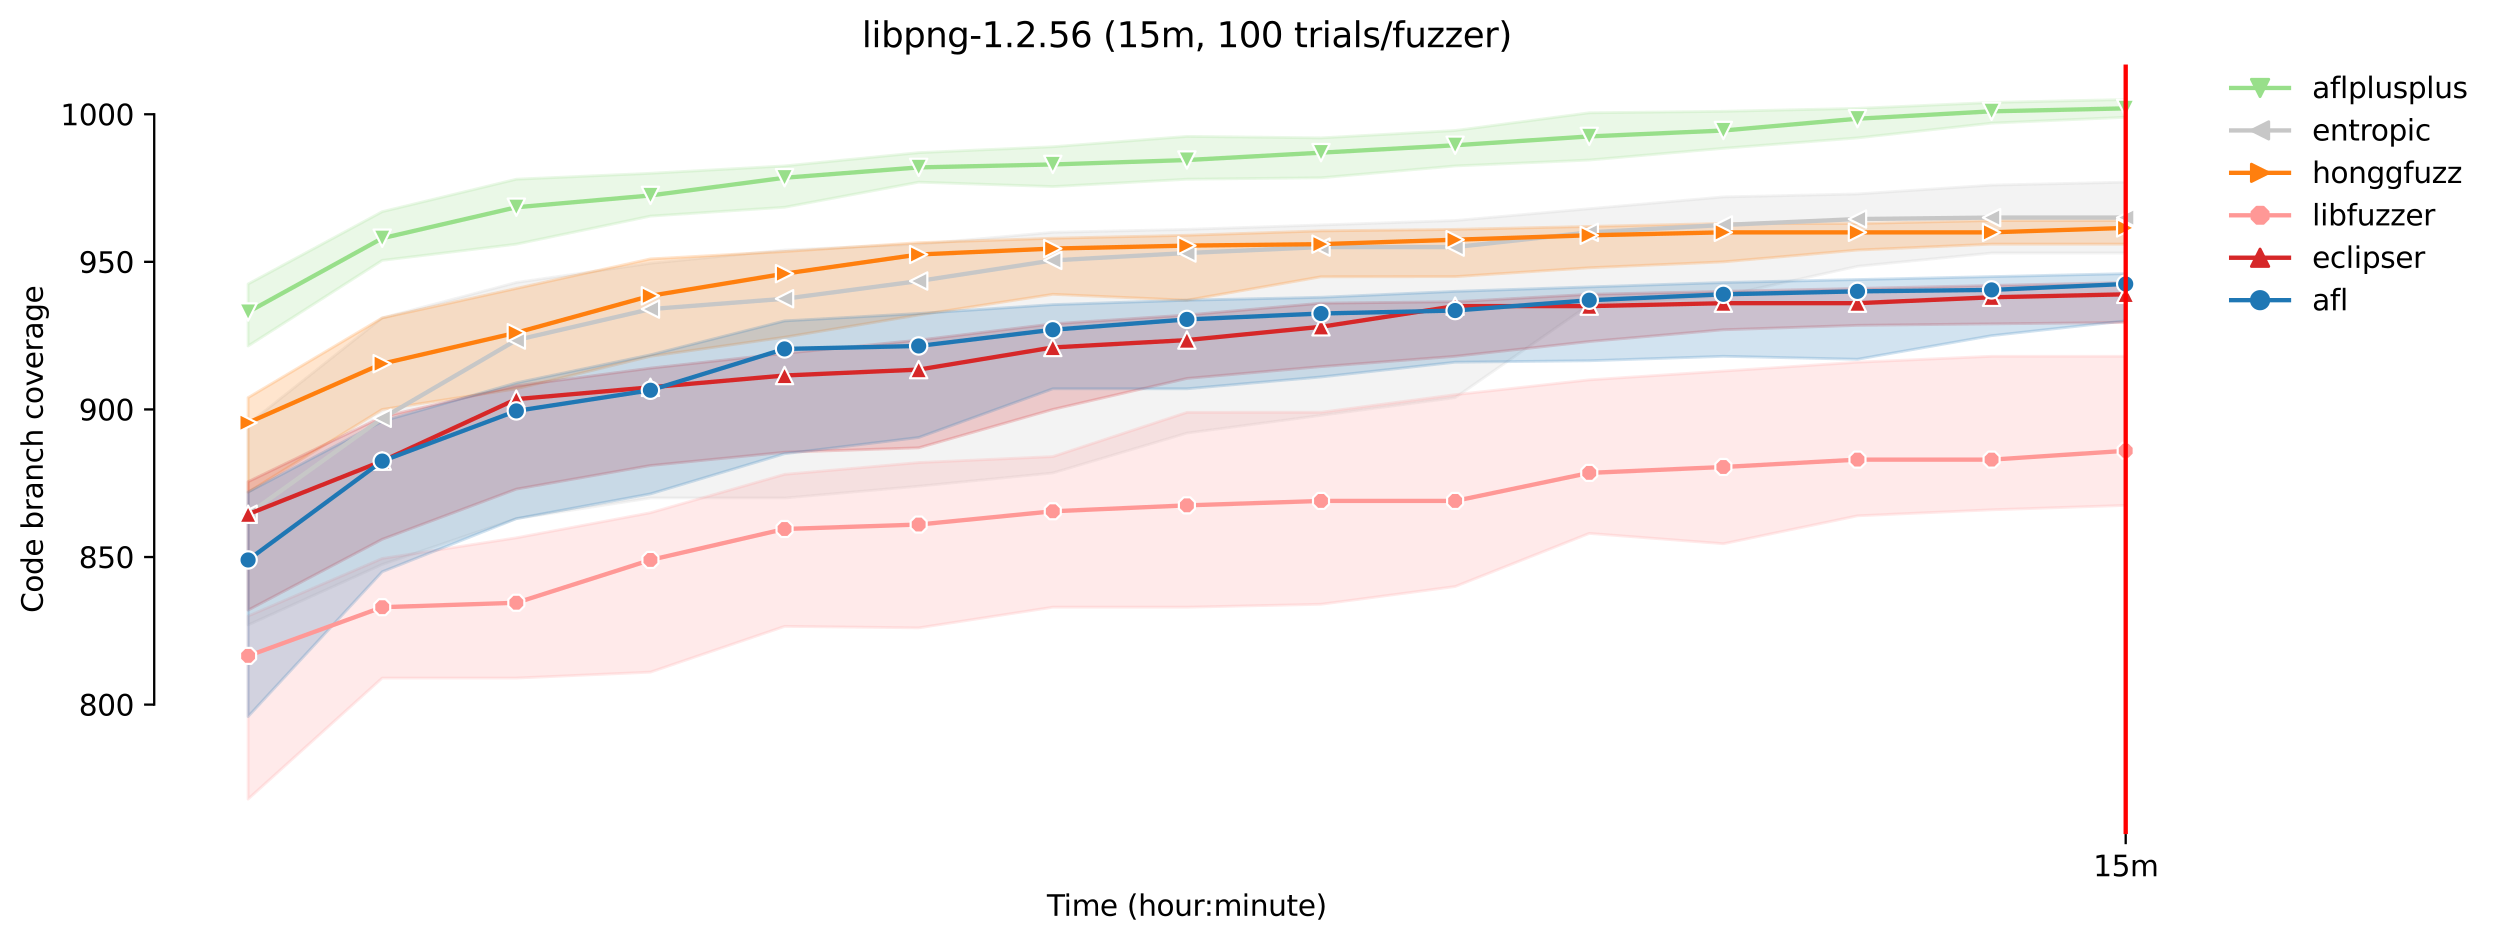 <?xml version="1.0" encoding="utf-8" standalone="no"?>
<!DOCTYPE svg PUBLIC "-//W3C//DTD SVG 1.1//EN"
  "http://www.w3.org/Graphics/SVG/1.1/DTD/svg11.dtd">
<svg height="325.986pt" version="1.1" viewBox="0 0 864.542 325.986" width="864.542pt" xmlns="http://www.w3.org/2000/svg" xmlns:xlink="http://www.w3.org/1999/xlink">
 <defs>
  <style type="text/css">*{stroke-linecap:butt;stroke-linejoin:round;}</style>
 </defs>
 <g id="figure_1">
  <g id="patch_1">
   <path d="M 0 325.986 
L 864.542 325.986 
L 864.542 0 
L 0 0 
z
" style="fill:#ffffff;"/>
  </g>
  <g id="axes_1">
   <g id="patch_2">
    <path d="M 53.328 288.43 
L 767.568 288.43 
L 767.568 22.318 
L 53.328 22.318 
z
" style="fill:#ffffff;"/>
   </g>
   <g id="PolyCollection_1">
    <defs>
     <path d="M 85.794 -227.778 
L 85.794 -206.343 
L 132.173 -235.944 
L 178.552 -241.558 
L 224.931 -251.254 
L 271.31 -254.316 
L 317.69 -262.992 
L 364.069 -261.461 
L 410.448 -264.013 
L 456.827 -264.511 
L 503.207 -268.606 
L 549.586 -270.648 
L 595.965 -274.705 
L 642.344 -278.303 
L 688.723 -283.407 
L 735.103 -285.448 
L 735.103 -291.572 
L 735.103 -291.572 
L 688.723 -290.552 
L 642.344 -288.51 
L 595.965 -287.489 
L 549.586 -286.979 
L 503.207 -280.855 
L 456.827 -278.303 
L 410.448 -278.813 
L 364.069 -275.241 
L 317.69 -273.2 
L 271.31 -268.606 
L 224.931 -266.055 
L 178.552 -264.013 
L 132.173 -252.785 
L 85.794 -227.778 
z
" id="m2b96cc281a" style="stroke:#98df8a;stroke-opacity:0.2;"/>
    </defs>
    <g clip-path="url(#p89dac22099)">
     <use style="fill:#98df8a;fill-opacity:0.2;stroke:#98df8a;stroke-opacity:0.2;" x="0" xlink:href="#m2b96cc281a" y="325.986"/>
    </g>
   </g>
   <g id="PolyCollection_2">
    <defs>
     <path d="M 85.794 -179.295 
L 85.794 -109.887 
L 132.173 -130.811 
L 178.552 -146.632 
L 224.931 -153.777 
L 271.31 -153.777 
L 317.69 -157.86 
L 364.069 -162.44 
L 410.448 -176.233 
L 456.827 -182.357 
L 503.207 -188.481 
L 549.586 -220.633 
L 595.965 -223.695 
L 642.344 -233.902 
L 688.723 -238.496 
L 735.103 -238.496 
L 735.103 -262.992 
L 735.103 -262.992 
L 688.723 -261.972 
L 642.344 -258.91 
L 595.965 -257.889 
L 549.586 -253.806 
L 503.207 -249.723 
L 456.827 -248.192 
L 410.448 -246.661 
L 364.069 -245.64 
L 317.69 -241.558 
L 271.31 -239.516 
L 224.931 -234.923 
L 178.552 -228.301 
L 132.173 -216.04 
L 85.794 -179.295 
z
" id="m78eeed8bc5" style="stroke:#c7c7c7;stroke-opacity:0.2;"/>
    </defs>
    <g clip-path="url(#p89dac22099)">
     <use style="fill:#c7c7c7;fill-opacity:0.2;stroke:#c7c7c7;stroke-opacity:0.2;" x="0" xlink:href="#m78eeed8bc5" y="325.986"/>
    </g>
   </g>
   <g id="PolyCollection_3">
    <defs>
     <path d="M 85.794 -188.481 
L 85.794 -155.793 
L 132.173 -184.385 
L 178.552 -191.543 
L 224.931 -202.771 
L 271.31 -209.38 
L 317.69 -217.061 
L 364.069 -224.206 
L 410.448 -222.164 
L 456.827 -230.279 
L 503.207 -230.33 
L 549.586 -233.392 
L 595.965 -235.433 
L 642.344 -239.516 
L 688.723 -241.558 
L 735.103 -241.558 
L 735.103 -249.723 
L 735.103 -249.723 
L 688.723 -249.723 
L 642.344 -248.703 
L 595.965 -248.703 
L 549.586 -247.682 
L 503.207 -246.661 
L 456.827 -246.151 
L 410.448 -244.62 
L 364.069 -243.599 
L 317.69 -242.068 
L 271.31 -239.006 
L 224.931 -236.454 
L 178.552 -226.247 
L 132.173 -216.04 
L 85.794 -188.481 
z
" id="m74eba2b432" style="stroke:#ff7f0e;stroke-opacity:0.2;"/>
    </defs>
    <g clip-path="url(#p89dac22099)">
     <use style="fill:#ff7f0e;fill-opacity:0.2;stroke:#ff7f0e;stroke-opacity:0.2;" x="0" xlink:href="#m74eba2b432" y="325.986"/>
    </g>
   </g>
   <g id="PolyCollection_4">
    <defs>
     <path d="M 85.794 -112.949 
L 85.794 -49.652 
L 132.173 -91.514 
L 178.552 -91.514 
L 224.931 -93.555 
L 271.31 -109.376 
L 317.69 -108.866 
L 364.069 -116.011 
L 410.448 -116.011 
L 456.827 -117.032 
L 503.207 -123.156 
L 549.586 -141.529 
L 595.965 -137.956 
L 642.344 -147.614 
L 688.723 -149.694 
L 735.103 -151.225 
L 735.103 -202.771 
L 735.103 -202.771 
L 688.723 -202.771 
L 642.344 -200.729 
L 595.965 -197.667 
L 549.586 -194.631 
L 503.207 -189.502 
L 456.827 -183.416 
L 410.448 -183.377 
L 364.069 -168.092 
L 317.69 -166.025 
L 271.31 -161.943 
L 224.931 -148.673 
L 178.552 -139.997 
L 132.173 -132.865 
L 85.794 -112.949 
z
" id="m5a8bc850f6" style="stroke:#ff9896;stroke-opacity:0.2;"/>
    </defs>
    <g clip-path="url(#p89dac22099)">
     <use style="fill:#ff9896;fill-opacity:0.2;stroke:#ff9896;stroke-opacity:0.2;" x="0" xlink:href="#m5a8bc850f6" y="325.986"/>
    </g>
   </g>
   <g id="PolyCollection_5">
    <defs>
     <path d="M 85.794 -159.404 
L 85.794 -114.99 
L 132.173 -139.487 
L 178.552 -156.839 
L 224.931 -165.005 
L 271.31 -169.598 
L 317.69 -171.129 
L 364.069 -184.398 
L 410.448 -195.116 
L 456.827 -199.198 
L 503.207 -202.771 
L 549.586 -207.874 
L 595.965 -211.957 
L 642.344 -213.476 
L 688.723 -213.986 
L 735.103 -214.496 
L 735.103 -228.288 
L 735.103 -228.288 
L 688.723 -227.268 
L 642.344 -226.247 
L 595.965 -225.226 
L 549.586 -224.206 
L 503.207 -221.654 
L 456.827 -221.144 
L 410.448 -217.061 
L 364.069 -213.999 
L 317.69 -208.385 
L 271.31 -203.792 
L 224.931 -198.688 
L 178.552 -192.564 
L 132.173 -181.846 
L 85.794 -159.404 
z
" id="m01831f01ea" style="stroke:#d62728;stroke-opacity:0.2;"/>
    </defs>
    <g clip-path="url(#p89dac22099)">
     <use style="fill:#d62728;fill-opacity:0.2;stroke:#d62728;stroke-opacity:0.2;" x="0" xlink:href="#m01831f01ea" y="325.986"/>
    </g>
   </g>
   <g id="PolyCollection_6">
    <defs>
     <path d="M 85.794 -155.818 
L 85.794 -78.194 
L 132.173 -128.259 
L 178.552 -146.632 
L 224.931 -155.193 
L 271.31 -169.088 
L 317.69 -174.701 
L 364.069 -191.543 
L 410.448 -191.543 
L 456.827 -195.626 
L 503.207 -200.729 
L 549.586 -201.24 
L 595.965 -202.771 
L 642.344 -201.75 
L 688.723 -209.916 
L 735.103 -215.019 
L 735.103 -231.351 
L 735.103 -231.351 
L 688.723 -230.33 
L 642.344 -229.309 
L 595.965 -228.288 
L 549.586 -226.77 
L 503.207 -225.226 
L 456.827 -223.185 
L 410.448 -222.164 
L 364.069 -220.646 
L 317.69 -217.571 
L 271.31 -215.019 
L 224.931 -203.281 
L 178.552 -193.585 
L 132.173 -180.315 
L 85.794 -155.818 
z
" id="md6975f7ed0" style="stroke:#1f77b4;stroke-opacity:0.2;"/>
    </defs>
    <g clip-path="url(#p89dac22099)">
     <use style="fill:#1f77b4;fill-opacity:0.2;stroke:#1f77b4;stroke-opacity:0.2;" x="0" xlink:href="#md6975f7ed0" y="325.986"/>
    </g>
   </g>
   <g id="matplotlib.axis_1">
    <g id="xtick_1">
     <g id="line2d_1">
      <defs>
       <path d="M 0 0 
L 0 3.5 
" id="m74fab5af3a" style="stroke:#000000;stroke-width:0.8;"/>
      </defs>
      <g>
       <use style="stroke:#000000;stroke-width:0.8;" x="735.103" xlink:href="#m74fab5af3a" y="288.43"/>
      </g>
     </g>
     <g id="text_1">
      <!-- 15m -->
      <g transform="translate(723.87 303.029)scale(0.1 -0.1)">
       <defs>
        <path d="M 794 531 
L 1825 531 
L 1825 4091 
L 703 3866 
L 703 4441 
L 1819 4666 
L 2450 4666 
L 2450 531 
L 3481 531 
L 3481 0 
L 794 0 
L 794 531 
z
" id="DejaVuSans-31" transform="scale(0.016)"/>
        <path d="M 691 4666 
L 3169 4666 
L 3169 4134 
L 1269 4134 
L 1269 2991 
Q 1406 3038 1543 3061 
Q 1681 3084 1819 3084 
Q 2600 3084 3056 2656 
Q 3513 2228 3513 1497 
Q 3513 744 3044 326 
Q 2575 -91 1722 -91 
Q 1428 -91 1123 -41 
Q 819 9 494 109 
L 494 744 
Q 775 591 1075 516 
Q 1375 441 1709 441 
Q 2250 441 2565 725 
Q 2881 1009 2881 1497 
Q 2881 1984 2565 2268 
Q 2250 2553 1709 2553 
Q 1456 2553 1204 2497 
Q 953 2441 691 2322 
L 691 4666 
z
" id="DejaVuSans-35" transform="scale(0.016)"/>
        <path d="M 3328 2828 
Q 3544 3216 3844 3400 
Q 4144 3584 4550 3584 
Q 5097 3584 5394 3201 
Q 5691 2819 5691 2113 
L 5691 0 
L 5113 0 
L 5113 2094 
Q 5113 2597 4934 2840 
Q 4756 3084 4391 3084 
Q 3944 3084 3684 2787 
Q 3425 2491 3425 1978 
L 3425 0 
L 2847 0 
L 2847 2094 
Q 2847 2600 2669 2842 
Q 2491 3084 2119 3084 
Q 1678 3084 1418 2786 
Q 1159 2488 1159 1978 
L 1159 0 
L 581 0 
L 581 3500 
L 1159 3500 
L 1159 2956 
Q 1356 3278 1631 3431 
Q 1906 3584 2284 3584 
Q 2666 3584 2933 3390 
Q 3200 3197 3328 2828 
z
" id="DejaVuSans-6d" transform="scale(0.016)"/>
       </defs>
       <use xlink:href="#DejaVuSans-31"/>
       <use x="63.623" xlink:href="#DejaVuSans-35"/>
       <use x="127.246" xlink:href="#DejaVuSans-6d"/>
      </g>
     </g>
    </g>
    <g id="text_2">
     <!-- Time (hour:minute) -->
     <g transform="translate(362.041 316.707)scale(0.1 -0.1)">
      <defs>
       <path d="M -19 4666 
L 3928 4666 
L 3928 4134 
L 2272 4134 
L 2272 0 
L 1638 0 
L 1638 4134 
L -19 4134 
L -19 4666 
z
" id="DejaVuSans-54" transform="scale(0.016)"/>
       <path d="M 603 3500 
L 1178 3500 
L 1178 0 
L 603 0 
L 603 3500 
z
M 603 4863 
L 1178 4863 
L 1178 4134 
L 603 4134 
L 603 4863 
z
" id="DejaVuSans-69" transform="scale(0.016)"/>
       <path d="M 3597 1894 
L 3597 1613 
L 953 1613 
Q 991 1019 1311 708 
Q 1631 397 2203 397 
Q 2534 397 2845 478 
Q 3156 559 3463 722 
L 3463 178 
Q 3153 47 2828 -22 
Q 2503 -91 2169 -91 
Q 1331 -91 842 396 
Q 353 884 353 1716 
Q 353 2575 817 3079 
Q 1281 3584 2069 3584 
Q 2775 3584 3186 3129 
Q 3597 2675 3597 1894 
z
M 3022 2063 
Q 3016 2534 2758 2815 
Q 2500 3097 2075 3097 
Q 1594 3097 1305 2825 
Q 1016 2553 972 2059 
L 3022 2063 
z
" id="DejaVuSans-65" transform="scale(0.016)"/>
       <path id="DejaVuSans-20" transform="scale(0.016)"/>
       <path d="M 1984 4856 
Q 1566 4138 1362 3434 
Q 1159 2731 1159 2009 
Q 1159 1288 1364 580 
Q 1569 -128 1984 -844 
L 1484 -844 
Q 1016 -109 783 600 
Q 550 1309 550 2009 
Q 550 2706 781 3412 
Q 1013 4119 1484 4856 
L 1984 4856 
z
" id="DejaVuSans-28" transform="scale(0.016)"/>
       <path d="M 3513 2113 
L 3513 0 
L 2938 0 
L 2938 2094 
Q 2938 2591 2744 2837 
Q 2550 3084 2163 3084 
Q 1697 3084 1428 2787 
Q 1159 2491 1159 1978 
L 1159 0 
L 581 0 
L 581 4863 
L 1159 4863 
L 1159 2956 
Q 1366 3272 1645 3428 
Q 1925 3584 2291 3584 
Q 2894 3584 3203 3211 
Q 3513 2838 3513 2113 
z
" id="DejaVuSans-68" transform="scale(0.016)"/>
       <path d="M 1959 3097 
Q 1497 3097 1228 2736 
Q 959 2375 959 1747 
Q 959 1119 1226 758 
Q 1494 397 1959 397 
Q 2419 397 2687 759 
Q 2956 1122 2956 1747 
Q 2956 2369 2687 2733 
Q 2419 3097 1959 3097 
z
M 1959 3584 
Q 2709 3584 3137 3096 
Q 3566 2609 3566 1747 
Q 3566 888 3137 398 
Q 2709 -91 1959 -91 
Q 1206 -91 779 398 
Q 353 888 353 1747 
Q 353 2609 779 3096 
Q 1206 3584 1959 3584 
z
" id="DejaVuSans-6f" transform="scale(0.016)"/>
       <path d="M 544 1381 
L 544 3500 
L 1119 3500 
L 1119 1403 
Q 1119 906 1312 657 
Q 1506 409 1894 409 
Q 2359 409 2629 706 
Q 2900 1003 2900 1516 
L 2900 3500 
L 3475 3500 
L 3475 0 
L 2900 0 
L 2900 538 
Q 2691 219 2414 64 
Q 2138 -91 1772 -91 
Q 1169 -91 856 284 
Q 544 659 544 1381 
z
M 1991 3584 
L 1991 3584 
z
" id="DejaVuSans-75" transform="scale(0.016)"/>
       <path d="M 2631 2963 
Q 2534 3019 2420 3045 
Q 2306 3072 2169 3072 
Q 1681 3072 1420 2755 
Q 1159 2438 1159 1844 
L 1159 0 
L 581 0 
L 581 3500 
L 1159 3500 
L 1159 2956 
Q 1341 3275 1631 3429 
Q 1922 3584 2338 3584 
Q 2397 3584 2469 3576 
Q 2541 3569 2628 3553 
L 2631 2963 
z
" id="DejaVuSans-72" transform="scale(0.016)"/>
       <path d="M 750 794 
L 1409 794 
L 1409 0 
L 750 0 
L 750 794 
z
M 750 3309 
L 1409 3309 
L 1409 2516 
L 750 2516 
L 750 3309 
z
" id="DejaVuSans-3a" transform="scale(0.016)"/>
       <path d="M 3513 2113 
L 3513 0 
L 2938 0 
L 2938 2094 
Q 2938 2591 2744 2837 
Q 2550 3084 2163 3084 
Q 1697 3084 1428 2787 
Q 1159 2491 1159 1978 
L 1159 0 
L 581 0 
L 581 3500 
L 1159 3500 
L 1159 2956 
Q 1366 3272 1645 3428 
Q 1925 3584 2291 3584 
Q 2894 3584 3203 3211 
Q 3513 2838 3513 2113 
z
" id="DejaVuSans-6e" transform="scale(0.016)"/>
       <path d="M 1172 4494 
L 1172 3500 
L 2356 3500 
L 2356 3053 
L 1172 3053 
L 1172 1153 
Q 1172 725 1289 603 
Q 1406 481 1766 481 
L 2356 481 
L 2356 0 
L 1766 0 
Q 1100 0 847 248 
Q 594 497 594 1153 
L 594 3053 
L 172 3053 
L 172 3500 
L 594 3500 
L 594 4494 
L 1172 4494 
z
" id="DejaVuSans-74" transform="scale(0.016)"/>
       <path d="M 513 4856 
L 1013 4856 
Q 1481 4119 1714 3412 
Q 1947 2706 1947 2009 
Q 1947 1309 1714 600 
Q 1481 -109 1013 -844 
L 513 -844 
Q 928 -128 1133 580 
Q 1338 1288 1338 2009 
Q 1338 2731 1133 3434 
Q 928 4138 513 4856 
z
" id="DejaVuSans-29" transform="scale(0.016)"/>
      </defs>
      <use xlink:href="#DejaVuSans-54"/>
      <use x="57.959" xlink:href="#DejaVuSans-69"/>
      <use x="85.742" xlink:href="#DejaVuSans-6d"/>
      <use x="183.154" xlink:href="#DejaVuSans-65"/>
      <use x="244.678" xlink:href="#DejaVuSans-20"/>
      <use x="276.465" xlink:href="#DejaVuSans-28"/>
      <use x="315.479" xlink:href="#DejaVuSans-68"/>
      <use x="378.857" xlink:href="#DejaVuSans-6f"/>
      <use x="440.039" xlink:href="#DejaVuSans-75"/>
      <use x="503.418" xlink:href="#DejaVuSans-72"/>
      <use x="542.781" xlink:href="#DejaVuSans-3a"/>
      <use x="576.473" xlink:href="#DejaVuSans-6d"/>
      <use x="673.885" xlink:href="#DejaVuSans-69"/>
      <use x="701.668" xlink:href="#DejaVuSans-6e"/>
      <use x="765.047" xlink:href="#DejaVuSans-75"/>
      <use x="828.426" xlink:href="#DejaVuSans-74"/>
      <use x="867.635" xlink:href="#DejaVuSans-65"/>
      <use x="929.158" xlink:href="#DejaVuSans-29"/>
     </g>
    </g>
   </g>
   <g id="matplotlib.axis_2">
    <g id="ytick_1">
     <g id="line2d_2">
      <defs>
       <path d="M 0 0 
L -3.5 0 
" id="m885f615ea0" style="stroke:#000000;stroke-width:0.8;"/>
      </defs>
      <g>
       <use style="stroke:#000000;stroke-width:0.8;" x="53.328" xlink:href="#m885f615ea0" y="243.659"/>
      </g>
     </g>
     <g id="text_3">
      <!-- 800 -->
      <g transform="translate(27.241 247.458)scale(0.1 -0.1)">
       <defs>
        <path d="M 2034 2216 
Q 1584 2216 1326 1975 
Q 1069 1734 1069 1313 
Q 1069 891 1326 650 
Q 1584 409 2034 409 
Q 2484 409 2743 651 
Q 3003 894 3003 1313 
Q 3003 1734 2745 1975 
Q 2488 2216 2034 2216 
z
M 1403 2484 
Q 997 2584 770 2862 
Q 544 3141 544 3541 
Q 544 4100 942 4425 
Q 1341 4750 2034 4750 
Q 2731 4750 3128 4425 
Q 3525 4100 3525 3541 
Q 3525 3141 3298 2862 
Q 3072 2584 2669 2484 
Q 3125 2378 3379 2068 
Q 3634 1759 3634 1313 
Q 3634 634 3220 271 
Q 2806 -91 2034 -91 
Q 1263 -91 848 271 
Q 434 634 434 1313 
Q 434 1759 690 2068 
Q 947 2378 1403 2484 
z
M 1172 3481 
Q 1172 3119 1398 2916 
Q 1625 2713 2034 2713 
Q 2441 2713 2670 2916 
Q 2900 3119 2900 3481 
Q 2900 3844 2670 4047 
Q 2441 4250 2034 4250 
Q 1625 4250 1398 4047 
Q 1172 3844 1172 3481 
z
" id="DejaVuSans-38" transform="scale(0.016)"/>
        <path d="M 2034 4250 
Q 1547 4250 1301 3770 
Q 1056 3291 1056 2328 
Q 1056 1369 1301 889 
Q 1547 409 2034 409 
Q 2525 409 2770 889 
Q 3016 1369 3016 2328 
Q 3016 3291 2770 3770 
Q 2525 4250 2034 4250 
z
M 2034 4750 
Q 2819 4750 3233 4129 
Q 3647 3509 3647 2328 
Q 3647 1150 3233 529 
Q 2819 -91 2034 -91 
Q 1250 -91 836 529 
Q 422 1150 422 2328 
Q 422 3509 836 4129 
Q 1250 4750 2034 4750 
z
" id="DejaVuSans-30" transform="scale(0.016)"/>
       </defs>
       <use xlink:href="#DejaVuSans-38"/>
       <use x="63.623" xlink:href="#DejaVuSans-30"/>
       <use x="127.246" xlink:href="#DejaVuSans-30"/>
      </g>
     </g>
    </g>
    <g id="ytick_2">
     <g id="line2d_3">
      <g>
       <use style="stroke:#000000;stroke-width:0.8;" x="53.328" xlink:href="#m885f615ea0" y="192.624"/>
      </g>
     </g>
     <g id="text_4">
      <!-- 850 -->
      <g transform="translate(27.241 196.423)scale(0.1 -0.1)">
       <use xlink:href="#DejaVuSans-38"/>
       <use x="63.623" xlink:href="#DejaVuSans-35"/>
       <use x="127.246" xlink:href="#DejaVuSans-30"/>
      </g>
     </g>
    </g>
    <g id="ytick_3">
     <g id="line2d_4">
      <g>
       <use style="stroke:#000000;stroke-width:0.8;" x="53.328" xlink:href="#m885f615ea0" y="141.588"/>
      </g>
     </g>
     <g id="text_5">
      <!-- 900 -->
      <g transform="translate(27.241 145.387)scale(0.1 -0.1)">
       <defs>
        <path d="M 703 97 
L 703 672 
Q 941 559 1184 500 
Q 1428 441 1663 441 
Q 2288 441 2617 861 
Q 2947 1281 2994 2138 
Q 2813 1869 2534 1725 
Q 2256 1581 1919 1581 
Q 1219 1581 811 2004 
Q 403 2428 403 3163 
Q 403 3881 828 4315 
Q 1253 4750 1959 4750 
Q 2769 4750 3195 4129 
Q 3622 3509 3622 2328 
Q 3622 1225 3098 567 
Q 2575 -91 1691 -91 
Q 1453 -91 1209 -44 
Q 966 3 703 97 
z
M 1959 2075 
Q 2384 2075 2632 2365 
Q 2881 2656 2881 3163 
Q 2881 3666 2632 3958 
Q 2384 4250 1959 4250 
Q 1534 4250 1286 3958 
Q 1038 3666 1038 3163 
Q 1038 2656 1286 2365 
Q 1534 2075 1959 2075 
z
" id="DejaVuSans-39" transform="scale(0.016)"/>
       </defs>
       <use xlink:href="#DejaVuSans-39"/>
       <use x="63.623" xlink:href="#DejaVuSans-30"/>
       <use x="127.246" xlink:href="#DejaVuSans-30"/>
      </g>
     </g>
    </g>
    <g id="ytick_4">
     <g id="line2d_5">
      <g>
       <use style="stroke:#000000;stroke-width:0.8;" x="53.328" xlink:href="#m885f615ea0" y="90.553"/>
      </g>
     </g>
     <g id="text_6">
      <!-- 950 -->
      <g transform="translate(27.241 94.352)scale(0.1 -0.1)">
       <use xlink:href="#DejaVuSans-39"/>
       <use x="63.623" xlink:href="#DejaVuSans-35"/>
       <use x="127.246" xlink:href="#DejaVuSans-30"/>
      </g>
     </g>
    </g>
    <g id="ytick_5">
     <g id="line2d_6">
      <g>
       <use style="stroke:#000000;stroke-width:0.8;" x="53.328" xlink:href="#m885f615ea0" y="39.518"/>
      </g>
     </g>
     <g id="text_7">
      <!-- 1000 -->
      <g transform="translate(20.878 43.317)scale(0.1 -0.1)">
       <use xlink:href="#DejaVuSans-31"/>
       <use x="63.623" xlink:href="#DejaVuSans-30"/>
       <use x="127.246" xlink:href="#DejaVuSans-30"/>
       <use x="190.869" xlink:href="#DejaVuSans-30"/>
      </g>
     </g>
    </g>
    <g id="text_8">
     <!-- Code branch coverage -->
     <g transform="translate(14.798 211.949)rotate(-90)scale(0.1 -0.1)">
      <defs>
       <path d="M 4122 4306 
L 4122 3641 
Q 3803 3938 3442 4084 
Q 3081 4231 2675 4231 
Q 1875 4231 1450 3742 
Q 1025 3253 1025 2328 
Q 1025 1406 1450 917 
Q 1875 428 2675 428 
Q 3081 428 3442 575 
Q 3803 722 4122 1019 
L 4122 359 
Q 3791 134 3420 21 
Q 3050 -91 2638 -91 
Q 1578 -91 968 557 
Q 359 1206 359 2328 
Q 359 3453 968 4101 
Q 1578 4750 2638 4750 
Q 3056 4750 3426 4639 
Q 3797 4528 4122 4306 
z
" id="DejaVuSans-43" transform="scale(0.016)"/>
       <path d="M 2906 2969 
L 2906 4863 
L 3481 4863 
L 3481 0 
L 2906 0 
L 2906 525 
Q 2725 213 2448 61 
Q 2172 -91 1784 -91 
Q 1150 -91 751 415 
Q 353 922 353 1747 
Q 353 2572 751 3078 
Q 1150 3584 1784 3584 
Q 2172 3584 2448 3432 
Q 2725 3281 2906 2969 
z
M 947 1747 
Q 947 1113 1208 752 
Q 1469 391 1925 391 
Q 2381 391 2643 752 
Q 2906 1113 2906 1747 
Q 2906 2381 2643 2742 
Q 2381 3103 1925 3103 
Q 1469 3103 1208 2742 
Q 947 2381 947 1747 
z
" id="DejaVuSans-64" transform="scale(0.016)"/>
       <path d="M 3116 1747 
Q 3116 2381 2855 2742 
Q 2594 3103 2138 3103 
Q 1681 3103 1420 2742 
Q 1159 2381 1159 1747 
Q 1159 1113 1420 752 
Q 1681 391 2138 391 
Q 2594 391 2855 752 
Q 3116 1113 3116 1747 
z
M 1159 2969 
Q 1341 3281 1617 3432 
Q 1894 3584 2278 3584 
Q 2916 3584 3314 3078 
Q 3713 2572 3713 1747 
Q 3713 922 3314 415 
Q 2916 -91 2278 -91 
Q 1894 -91 1617 61 
Q 1341 213 1159 525 
L 1159 0 
L 581 0 
L 581 4863 
L 1159 4863 
L 1159 2969 
z
" id="DejaVuSans-62" transform="scale(0.016)"/>
       <path d="M 2194 1759 
Q 1497 1759 1228 1600 
Q 959 1441 959 1056 
Q 959 750 1161 570 
Q 1363 391 1709 391 
Q 2188 391 2477 730 
Q 2766 1069 2766 1631 
L 2766 1759 
L 2194 1759 
z
M 3341 1997 
L 3341 0 
L 2766 0 
L 2766 531 
Q 2569 213 2275 61 
Q 1981 -91 1556 -91 
Q 1019 -91 701 211 
Q 384 513 384 1019 
Q 384 1609 779 1909 
Q 1175 2209 1959 2209 
L 2766 2209 
L 2766 2266 
Q 2766 2663 2505 2880 
Q 2244 3097 1772 3097 
Q 1472 3097 1187 3025 
Q 903 2953 641 2809 
L 641 3341 
Q 956 3463 1253 3523 
Q 1550 3584 1831 3584 
Q 2591 3584 2966 3190 
Q 3341 2797 3341 1997 
z
" id="DejaVuSans-61" transform="scale(0.016)"/>
       <path d="M 3122 3366 
L 3122 2828 
Q 2878 2963 2633 3030 
Q 2388 3097 2138 3097 
Q 1578 3097 1268 2742 
Q 959 2388 959 1747 
Q 959 1106 1268 751 
Q 1578 397 2138 397 
Q 2388 397 2633 464 
Q 2878 531 3122 666 
L 3122 134 
Q 2881 22 2623 -34 
Q 2366 -91 2075 -91 
Q 1284 -91 818 406 
Q 353 903 353 1747 
Q 353 2603 823 3093 
Q 1294 3584 2113 3584 
Q 2378 3584 2631 3529 
Q 2884 3475 3122 3366 
z
" id="DejaVuSans-63" transform="scale(0.016)"/>
       <path d="M 191 3500 
L 800 3500 
L 1894 563 
L 2988 3500 
L 3597 3500 
L 2284 0 
L 1503 0 
L 191 3500 
z
" id="DejaVuSans-76" transform="scale(0.016)"/>
       <path d="M 2906 1791 
Q 2906 2416 2648 2759 
Q 2391 3103 1925 3103 
Q 1463 3103 1205 2759 
Q 947 2416 947 1791 
Q 947 1169 1205 825 
Q 1463 481 1925 481 
Q 2391 481 2648 825 
Q 2906 1169 2906 1791 
z
M 3481 434 
Q 3481 -459 3084 -895 
Q 2688 -1331 1869 -1331 
Q 1566 -1331 1297 -1286 
Q 1028 -1241 775 -1147 
L 775 -588 
Q 1028 -725 1275 -790 
Q 1522 -856 1778 -856 
Q 2344 -856 2625 -561 
Q 2906 -266 2906 331 
L 2906 616 
Q 2728 306 2450 153 
Q 2172 0 1784 0 
Q 1141 0 747 490 
Q 353 981 353 1791 
Q 353 2603 747 3093 
Q 1141 3584 1784 3584 
Q 2172 3584 2450 3431 
Q 2728 3278 2906 2969 
L 2906 3500 
L 3481 3500 
L 3481 434 
z
" id="DejaVuSans-67" transform="scale(0.016)"/>
      </defs>
      <use xlink:href="#DejaVuSans-43"/>
      <use x="69.824" xlink:href="#DejaVuSans-6f"/>
      <use x="131.006" xlink:href="#DejaVuSans-64"/>
      <use x="194.482" xlink:href="#DejaVuSans-65"/>
      <use x="256.006" xlink:href="#DejaVuSans-20"/>
      <use x="287.793" xlink:href="#DejaVuSans-62"/>
      <use x="351.27" xlink:href="#DejaVuSans-72"/>
      <use x="392.383" xlink:href="#DejaVuSans-61"/>
      <use x="453.662" xlink:href="#DejaVuSans-6e"/>
      <use x="517.041" xlink:href="#DejaVuSans-63"/>
      <use x="572.021" xlink:href="#DejaVuSans-68"/>
      <use x="635.4" xlink:href="#DejaVuSans-20"/>
      <use x="667.188" xlink:href="#DejaVuSans-63"/>
      <use x="722.168" xlink:href="#DejaVuSans-6f"/>
      <use x="783.35" xlink:href="#DejaVuSans-76"/>
      <use x="842.529" xlink:href="#DejaVuSans-65"/>
      <use x="904.053" xlink:href="#DejaVuSans-72"/>
      <use x="945.166" xlink:href="#DejaVuSans-61"/>
      <use x="1006.445" xlink:href="#DejaVuSans-67"/>
      <use x="1069.922" xlink:href="#DejaVuSans-65"/>
     </g>
    </g>
   </g>
   <g id="line2d_7">
    <path clip-path="url(#p89dac22099)" d="M 85.794 107.905 
L 132.173 82.387 
L 178.552 71.67 
L 224.931 67.587 
L 271.31 61.463 
L 317.69 57.89 
L 364.069 56.87 
L 410.448 55.339 
L 456.827 52.787 
L 503.207 50.235 
L 549.586 47.173 
L 595.965 45.132 
L 642.344 41.049 
L 688.723 38.497 
L 735.103 37.476 
" style="fill:none;stroke:#98df8a;stroke-linecap:square;stroke-width:1.5;"/>
    <defs>
     <path d="M -0 3 
L 3 -3 
L -3 -3 
z
" id="mcee8e73af0" style="stroke:#ffffff;stroke-linejoin:miter;stroke-width:0.75;"/>
    </defs>
    <g clip-path="url(#p89dac22099)">
     <use style="fill:#98df8a;stroke:#ffffff;stroke-linejoin:miter;stroke-width:0.75;" x="85.794" xlink:href="#mcee8e73af0" y="107.905"/>
     <use style="fill:#98df8a;stroke:#ffffff;stroke-linejoin:miter;stroke-width:0.75;" x="132.173" xlink:href="#mcee8e73af0" y="82.387"/>
     <use style="fill:#98df8a;stroke:#ffffff;stroke-linejoin:miter;stroke-width:0.75;" x="178.552" xlink:href="#mcee8e73af0" y="71.67"/>
     <use style="fill:#98df8a;stroke:#ffffff;stroke-linejoin:miter;stroke-width:0.75;" x="224.931" xlink:href="#mcee8e73af0" y="67.587"/>
     <use style="fill:#98df8a;stroke:#ffffff;stroke-linejoin:miter;stroke-width:0.75;" x="271.31" xlink:href="#mcee8e73af0" y="61.463"/>
     <use style="fill:#98df8a;stroke:#ffffff;stroke-linejoin:miter;stroke-width:0.75;" x="317.69" xlink:href="#mcee8e73af0" y="57.89"/>
     <use style="fill:#98df8a;stroke:#ffffff;stroke-linejoin:miter;stroke-width:0.75;" x="364.069" xlink:href="#mcee8e73af0" y="56.87"/>
     <use style="fill:#98df8a;stroke:#ffffff;stroke-linejoin:miter;stroke-width:0.75;" x="410.448" xlink:href="#mcee8e73af0" y="55.339"/>
     <use style="fill:#98df8a;stroke:#ffffff;stroke-linejoin:miter;stroke-width:0.75;" x="456.827" xlink:href="#mcee8e73af0" y="52.787"/>
     <use style="fill:#98df8a;stroke:#ffffff;stroke-linejoin:miter;stroke-width:0.75;" x="503.207" xlink:href="#mcee8e73af0" y="50.235"/>
     <use style="fill:#98df8a;stroke:#ffffff;stroke-linejoin:miter;stroke-width:0.75;" x="549.586" xlink:href="#mcee8e73af0" y="47.173"/>
     <use style="fill:#98df8a;stroke:#ffffff;stroke-linejoin:miter;stroke-width:0.75;" x="595.965" xlink:href="#mcee8e73af0" y="45.132"/>
     <use style="fill:#98df8a;stroke:#ffffff;stroke-linejoin:miter;stroke-width:0.75;" x="642.344" xlink:href="#mcee8e73af0" y="41.049"/>
     <use style="fill:#98df8a;stroke:#ffffff;stroke-linejoin:miter;stroke-width:0.75;" x="688.723" xlink:href="#mcee8e73af0" y="38.497"/>
     <use style="fill:#98df8a;stroke:#ffffff;stroke-linejoin:miter;stroke-width:0.75;" x="735.103" xlink:href="#mcee8e73af0" y="37.476"/>
    </g>
   </g>
   <g id="line2d_8">
    <path clip-path="url(#p89dac22099)" d="M 85.794 177.823 
L 132.173 144.65 
L 178.552 117.602 
L 224.931 106.884 
L 271.31 103.312 
L 317.69 97.188 
L 364.069 90.043 
L 410.448 87.491 
L 456.827 85.449 
L 503.207 85.449 
L 549.586 80.346 
L 595.965 77.794 
L 642.344 75.753 
L 688.723 75.242 
L 735.103 75.242 
" style="fill:none;stroke:#c7c7c7;stroke-linecap:square;stroke-width:1.5;"/>
    <defs>
     <path d="M -3 -0 
L 3 3 
L 3 -3 
z
" id="m8fe3714fef" style="stroke:#ffffff;stroke-linejoin:miter;stroke-width:0.75;"/>
    </defs>
    <g clip-path="url(#p89dac22099)">
     <use style="fill:#c7c7c7;stroke:#ffffff;stroke-linejoin:miter;stroke-width:0.75;" x="85.794" xlink:href="#m8fe3714fef" y="177.823"/>
     <use style="fill:#c7c7c7;stroke:#ffffff;stroke-linejoin:miter;stroke-width:0.75;" x="132.173" xlink:href="#m8fe3714fef" y="144.65"/>
     <use style="fill:#c7c7c7;stroke:#ffffff;stroke-linejoin:miter;stroke-width:0.75;" x="178.552" xlink:href="#m8fe3714fef" y="117.602"/>
     <use style="fill:#c7c7c7;stroke:#ffffff;stroke-linejoin:miter;stroke-width:0.75;" x="224.931" xlink:href="#m8fe3714fef" y="106.884"/>
     <use style="fill:#c7c7c7;stroke:#ffffff;stroke-linejoin:miter;stroke-width:0.75;" x="271.31" xlink:href="#m8fe3714fef" y="103.312"/>
     <use style="fill:#c7c7c7;stroke:#ffffff;stroke-linejoin:miter;stroke-width:0.75;" x="317.69" xlink:href="#m8fe3714fef" y="97.188"/>
     <use style="fill:#c7c7c7;stroke:#ffffff;stroke-linejoin:miter;stroke-width:0.75;" x="364.069" xlink:href="#m8fe3714fef" y="90.043"/>
     <use style="fill:#c7c7c7;stroke:#ffffff;stroke-linejoin:miter;stroke-width:0.75;" x="410.448" xlink:href="#m8fe3714fef" y="87.491"/>
     <use style="fill:#c7c7c7;stroke:#ffffff;stroke-linejoin:miter;stroke-width:0.75;" x="456.827" xlink:href="#m8fe3714fef" y="85.449"/>
     <use style="fill:#c7c7c7;stroke:#ffffff;stroke-linejoin:miter;stroke-width:0.75;" x="503.207" xlink:href="#m8fe3714fef" y="85.449"/>
     <use style="fill:#c7c7c7;stroke:#ffffff;stroke-linejoin:miter;stroke-width:0.75;" x="549.586" xlink:href="#m8fe3714fef" y="80.346"/>
     <use style="fill:#c7c7c7;stroke:#ffffff;stroke-linejoin:miter;stroke-width:0.75;" x="595.965" xlink:href="#m8fe3714fef" y="77.794"/>
     <use style="fill:#c7c7c7;stroke:#ffffff;stroke-linejoin:miter;stroke-width:0.75;" x="642.344" xlink:href="#m8fe3714fef" y="75.753"/>
     <use style="fill:#c7c7c7;stroke:#ffffff;stroke-linejoin:miter;stroke-width:0.75;" x="688.723" xlink:href="#m8fe3714fef" y="75.242"/>
     <use style="fill:#c7c7c7;stroke:#ffffff;stroke-linejoin:miter;stroke-width:0.75;" x="735.103" xlink:href="#m8fe3714fef" y="75.242"/>
    </g>
   </g>
   <g id="line2d_9">
    <path clip-path="url(#p89dac22099)" d="M 85.794 146.181 
L 132.173 125.767 
L 178.552 115.05 
L 224.931 102.291 
L 271.31 94.636 
L 317.69 88.001 
L 364.069 85.96 
L 410.448 84.939 
L 456.827 84.429 
L 503.207 82.898 
L 549.586 81.367 
L 595.965 80.346 
L 642.344 80.346 
L 688.723 80.346 
L 735.103 78.815 
" style="fill:none;stroke:#ff7f0e;stroke-linecap:square;stroke-width:1.5;"/>
    <defs>
     <path d="M 3 0 
L -3 -3 
L -3 3 
z
" id="m1dfff8eab6" style="stroke:#ffffff;stroke-linejoin:miter;stroke-width:0.75;"/>
    </defs>
    <g clip-path="url(#p89dac22099)">
     <use style="fill:#ff7f0e;stroke:#ffffff;stroke-linejoin:miter;stroke-width:0.75;" x="85.794" xlink:href="#m1dfff8eab6" y="146.181"/>
     <use style="fill:#ff7f0e;stroke:#ffffff;stroke-linejoin:miter;stroke-width:0.75;" x="132.173" xlink:href="#m1dfff8eab6" y="125.767"/>
     <use style="fill:#ff7f0e;stroke:#ffffff;stroke-linejoin:miter;stroke-width:0.75;" x="178.552" xlink:href="#m1dfff8eab6" y="115.05"/>
     <use style="fill:#ff7f0e;stroke:#ffffff;stroke-linejoin:miter;stroke-width:0.75;" x="224.931" xlink:href="#m1dfff8eab6" y="102.291"/>
     <use style="fill:#ff7f0e;stroke:#ffffff;stroke-linejoin:miter;stroke-width:0.75;" x="271.31" xlink:href="#m1dfff8eab6" y="94.636"/>
     <use style="fill:#ff7f0e;stroke:#ffffff;stroke-linejoin:miter;stroke-width:0.75;" x="317.69" xlink:href="#m1dfff8eab6" y="88.001"/>
     <use style="fill:#ff7f0e;stroke:#ffffff;stroke-linejoin:miter;stroke-width:0.75;" x="364.069" xlink:href="#m1dfff8eab6" y="85.96"/>
     <use style="fill:#ff7f0e;stroke:#ffffff;stroke-linejoin:miter;stroke-width:0.75;" x="410.448" xlink:href="#m1dfff8eab6" y="84.939"/>
     <use style="fill:#ff7f0e;stroke:#ffffff;stroke-linejoin:miter;stroke-width:0.75;" x="456.827" xlink:href="#m1dfff8eab6" y="84.429"/>
     <use style="fill:#ff7f0e;stroke:#ffffff;stroke-linejoin:miter;stroke-width:0.75;" x="503.207" xlink:href="#m1dfff8eab6" y="82.898"/>
     <use style="fill:#ff7f0e;stroke:#ffffff;stroke-linejoin:miter;stroke-width:0.75;" x="549.586" xlink:href="#m1dfff8eab6" y="81.367"/>
     <use style="fill:#ff7f0e;stroke:#ffffff;stroke-linejoin:miter;stroke-width:0.75;" x="595.965" xlink:href="#m1dfff8eab6" y="80.346"/>
     <use style="fill:#ff7f0e;stroke:#ffffff;stroke-linejoin:miter;stroke-width:0.75;" x="642.344" xlink:href="#m1dfff8eab6" y="80.346"/>
     <use style="fill:#ff7f0e;stroke:#ffffff;stroke-linejoin:miter;stroke-width:0.75;" x="688.723" xlink:href="#m1dfff8eab6" y="80.346"/>
     <use style="fill:#ff7f0e;stroke:#ffffff;stroke-linejoin:miter;stroke-width:0.75;" x="735.103" xlink:href="#m1dfff8eab6" y="78.815"/>
    </g>
   </g>
   <g id="line2d_10">
    <path clip-path="url(#p89dac22099)" d="M 85.794 226.817 
L 132.173 209.975 
L 178.552 208.444 
L 224.931 193.644 
L 271.31 182.927 
L 317.69 181.396 
L 364.069 176.803 
L 410.448 174.761 
L 456.827 173.23 
L 503.207 173.23 
L 549.586 163.533 
L 595.965 161.492 
L 642.344 158.94 
L 688.723 158.94 
L 735.103 155.878 
" style="fill:none;stroke:#ff9896;stroke-linecap:square;stroke-width:1.5;"/>
    <defs>
     <path d="M -1.148 -2.772 
L -2.772 -1.148 
L -2.772 1.148 
L -1.148 2.772 
L 1.148 2.772 
L 2.772 1.148 
L 2.772 -1.148 
L 1.148 -2.772 
z
" id="m5329112cf0" style="stroke:#ffffff;stroke-linejoin:miter;stroke-width:0.75;"/>
    </defs>
    <g clip-path="url(#p89dac22099)">
     <use style="fill:#ff9896;stroke:#ffffff;stroke-linejoin:miter;stroke-width:0.75;" x="85.794" xlink:href="#m5329112cf0" y="226.817"/>
     <use style="fill:#ff9896;stroke:#ffffff;stroke-linejoin:miter;stroke-width:0.75;" x="132.173" xlink:href="#m5329112cf0" y="209.975"/>
     <use style="fill:#ff9896;stroke:#ffffff;stroke-linejoin:miter;stroke-width:0.75;" x="178.552" xlink:href="#m5329112cf0" y="208.444"/>
     <use style="fill:#ff9896;stroke:#ffffff;stroke-linejoin:miter;stroke-width:0.75;" x="224.931" xlink:href="#m5329112cf0" y="193.644"/>
     <use style="fill:#ff9896;stroke:#ffffff;stroke-linejoin:miter;stroke-width:0.75;" x="271.31" xlink:href="#m5329112cf0" y="182.927"/>
     <use style="fill:#ff9896;stroke:#ffffff;stroke-linejoin:miter;stroke-width:0.75;" x="317.69" xlink:href="#m5329112cf0" y="181.396"/>
     <use style="fill:#ff9896;stroke:#ffffff;stroke-linejoin:miter;stroke-width:0.75;" x="364.069" xlink:href="#m5329112cf0" y="176.803"/>
     <use style="fill:#ff9896;stroke:#ffffff;stroke-linejoin:miter;stroke-width:0.75;" x="410.448" xlink:href="#m5329112cf0" y="174.761"/>
     <use style="fill:#ff9896;stroke:#ffffff;stroke-linejoin:miter;stroke-width:0.75;" x="456.827" xlink:href="#m5329112cf0" y="173.23"/>
     <use style="fill:#ff9896;stroke:#ffffff;stroke-linejoin:miter;stroke-width:0.75;" x="503.207" xlink:href="#m5329112cf0" y="173.23"/>
     <use style="fill:#ff9896;stroke:#ffffff;stroke-linejoin:miter;stroke-width:0.75;" x="549.586" xlink:href="#m5329112cf0" y="163.533"/>
     <use style="fill:#ff9896;stroke:#ffffff;stroke-linejoin:miter;stroke-width:0.75;" x="595.965" xlink:href="#m5329112cf0" y="161.492"/>
     <use style="fill:#ff9896;stroke:#ffffff;stroke-linejoin:miter;stroke-width:0.75;" x="642.344" xlink:href="#m5329112cf0" y="158.94"/>
     <use style="fill:#ff9896;stroke:#ffffff;stroke-linejoin:miter;stroke-width:0.75;" x="688.723" xlink:href="#m5329112cf0" y="158.94"/>
     <use style="fill:#ff9896;stroke:#ffffff;stroke-linejoin:miter;stroke-width:0.75;" x="735.103" xlink:href="#m5329112cf0" y="155.878"/>
    </g>
   </g>
   <g id="line2d_11">
    <path clip-path="url(#p89dac22099)" d="M 85.794 177.823 
L 132.173 159.451 
L 178.552 138.016 
L 224.931 133.933 
L 271.31 129.85 
L 317.69 127.809 
L 364.069 120.153 
L 410.448 117.602 
L 456.827 113.008 
L 503.207 105.864 
L 549.586 105.864 
L 595.965 104.843 
L 642.344 104.843 
L 688.723 102.801 
L 735.103 101.781 
" style="fill:none;stroke:#d62728;stroke-linecap:square;stroke-width:1.5;"/>
    <defs>
     <path d="M 0 -3 
L -3 3 
L 3 3 
z
" id="m07fd040f9c" style="stroke:#ffffff;stroke-linejoin:miter;stroke-width:0.75;"/>
    </defs>
    <g clip-path="url(#p89dac22099)">
     <use style="fill:#d62728;stroke:#ffffff;stroke-linejoin:miter;stroke-width:0.75;" x="85.794" xlink:href="#m07fd040f9c" y="177.823"/>
     <use style="fill:#d62728;stroke:#ffffff;stroke-linejoin:miter;stroke-width:0.75;" x="132.173" xlink:href="#m07fd040f9c" y="159.451"/>
     <use style="fill:#d62728;stroke:#ffffff;stroke-linejoin:miter;stroke-width:0.75;" x="178.552" xlink:href="#m07fd040f9c" y="138.016"/>
     <use style="fill:#d62728;stroke:#ffffff;stroke-linejoin:miter;stroke-width:0.75;" x="224.931" xlink:href="#m07fd040f9c" y="133.933"/>
     <use style="fill:#d62728;stroke:#ffffff;stroke-linejoin:miter;stroke-width:0.75;" x="271.31" xlink:href="#m07fd040f9c" y="129.85"/>
     <use style="fill:#d62728;stroke:#ffffff;stroke-linejoin:miter;stroke-width:0.75;" x="317.69" xlink:href="#m07fd040f9c" y="127.809"/>
     <use style="fill:#d62728;stroke:#ffffff;stroke-linejoin:miter;stroke-width:0.75;" x="364.069" xlink:href="#m07fd040f9c" y="120.153"/>
     <use style="fill:#d62728;stroke:#ffffff;stroke-linejoin:miter;stroke-width:0.75;" x="410.448" xlink:href="#m07fd040f9c" y="117.602"/>
     <use style="fill:#d62728;stroke:#ffffff;stroke-linejoin:miter;stroke-width:0.75;" x="456.827" xlink:href="#m07fd040f9c" y="113.008"/>
     <use style="fill:#d62728;stroke:#ffffff;stroke-linejoin:miter;stroke-width:0.75;" x="503.207" xlink:href="#m07fd040f9c" y="105.864"/>
     <use style="fill:#d62728;stroke:#ffffff;stroke-linejoin:miter;stroke-width:0.75;" x="549.586" xlink:href="#m07fd040f9c" y="105.864"/>
     <use style="fill:#d62728;stroke:#ffffff;stroke-linejoin:miter;stroke-width:0.75;" x="595.965" xlink:href="#m07fd040f9c" y="104.843"/>
     <use style="fill:#d62728;stroke:#ffffff;stroke-linejoin:miter;stroke-width:0.75;" x="642.344" xlink:href="#m07fd040f9c" y="104.843"/>
     <use style="fill:#d62728;stroke:#ffffff;stroke-linejoin:miter;stroke-width:0.75;" x="688.723" xlink:href="#m07fd040f9c" y="102.801"/>
     <use style="fill:#d62728;stroke:#ffffff;stroke-linejoin:miter;stroke-width:0.75;" x="735.103" xlink:href="#m07fd040f9c" y="101.781"/>
    </g>
   </g>
   <g id="line2d_12">
    <path clip-path="url(#p89dac22099)" d="M 85.794 193.644 
L 132.173 159.451 
L 178.552 142.099 
L 224.931 134.954 
L 271.31 120.664 
L 317.69 119.643 
L 364.069 114.029 
L 410.448 110.457 
L 456.827 108.415 
L 503.207 107.395 
L 549.586 103.822 
L 595.965 101.781 
L 642.344 100.76 
L 688.723 100.25 
L 735.103 98.208 
" style="fill:none;stroke:#1f77b4;stroke-linecap:square;stroke-width:1.5;"/>
    <defs>
     <path d="M 0 3 
C 0.796 3 1.559 2.684 2.121 2.121 
C 2.684 1.559 3 0.796 3 0 
C 3 -0.796 2.684 -1.559 2.121 -2.121 
C 1.559 -2.684 0.796 -3 0 -3 
C -0.796 -3 -1.559 -2.684 -2.121 -2.121 
C -2.684 -1.559 -3 -0.796 -3 0 
C -3 0.796 -2.684 1.559 -2.121 2.121 
C -1.559 2.684 -0.796 3 0 3 
z
" id="mfefe5c7b69" style="stroke:#ffffff;stroke-width:0.75;"/>
    </defs>
    <g clip-path="url(#p89dac22099)">
     <use style="fill:#1f77b4;stroke:#ffffff;stroke-width:0.75;" x="85.794" xlink:href="#mfefe5c7b69" y="193.644"/>
     <use style="fill:#1f77b4;stroke:#ffffff;stroke-width:0.75;" x="132.173" xlink:href="#mfefe5c7b69" y="159.451"/>
     <use style="fill:#1f77b4;stroke:#ffffff;stroke-width:0.75;" x="178.552" xlink:href="#mfefe5c7b69" y="142.099"/>
     <use style="fill:#1f77b4;stroke:#ffffff;stroke-width:0.75;" x="224.931" xlink:href="#mfefe5c7b69" y="134.954"/>
     <use style="fill:#1f77b4;stroke:#ffffff;stroke-width:0.75;" x="271.31" xlink:href="#mfefe5c7b69" y="120.664"/>
     <use style="fill:#1f77b4;stroke:#ffffff;stroke-width:0.75;" x="317.69" xlink:href="#mfefe5c7b69" y="119.643"/>
     <use style="fill:#1f77b4;stroke:#ffffff;stroke-width:0.75;" x="364.069" xlink:href="#mfefe5c7b69" y="114.029"/>
     <use style="fill:#1f77b4;stroke:#ffffff;stroke-width:0.75;" x="410.448" xlink:href="#mfefe5c7b69" y="110.457"/>
     <use style="fill:#1f77b4;stroke:#ffffff;stroke-width:0.75;" x="456.827" xlink:href="#mfefe5c7b69" y="108.415"/>
     <use style="fill:#1f77b4;stroke:#ffffff;stroke-width:0.75;" x="503.207" xlink:href="#mfefe5c7b69" y="107.395"/>
     <use style="fill:#1f77b4;stroke:#ffffff;stroke-width:0.75;" x="549.586" xlink:href="#mfefe5c7b69" y="103.822"/>
     <use style="fill:#1f77b4;stroke:#ffffff;stroke-width:0.75;" x="595.965" xlink:href="#mfefe5c7b69" y="101.781"/>
     <use style="fill:#1f77b4;stroke:#ffffff;stroke-width:0.75;" x="642.344" xlink:href="#mfefe5c7b69" y="100.76"/>
     <use style="fill:#1f77b4;stroke:#ffffff;stroke-width:0.75;" x="688.723" xlink:href="#mfefe5c7b69" y="100.25"/>
     <use style="fill:#1f77b4;stroke:#ffffff;stroke-width:0.75;" x="735.103" xlink:href="#mfefe5c7b69" y="98.208"/>
    </g>
   </g>
   <g id="line2d_13"/>
   <g id="line2d_14"/>
   <g id="line2d_15"/>
   <g id="line2d_16"/>
   <g id="line2d_17"/>
   <g id="line2d_18"/>
   <g id="line2d_19">
    <path clip-path="url(#p89dac22099)" d="M 735.103 288.43 
L 735.103 22.318 
" style="fill:none;stroke:#ff0000;stroke-linecap:square;stroke-width:1.5;"/>
   </g>
   <g id="patch_3">
    <path d="M 53.328 243.659 
L 53.328 39.518 
" style="fill:none;stroke:#000000;stroke-linecap:square;stroke-linejoin:miter;stroke-width:0.8;"/>
   </g>
   <g id="patch_4">
    <path d="M 735.103 288.43 
L 735.103 288.43 
" style="fill:none;stroke:#000000;stroke-linecap:square;stroke-linejoin:miter;stroke-width:0.8;"/>
   </g>
   <g id="text_9">
    <!-- libpng-1.2.56 (15m, 100 trials/fuzzer) -->
    <g transform="translate(298.048 16.318)scale(0.12 -0.12)">
     <defs>
      <path d="M 603 4863 
L 1178 4863 
L 1178 0 
L 603 0 
L 603 4863 
z
" id="DejaVuSans-6c" transform="scale(0.016)"/>
      <path d="M 1159 525 
L 1159 -1331 
L 581 -1331 
L 581 3500 
L 1159 3500 
L 1159 2969 
Q 1341 3281 1617 3432 
Q 1894 3584 2278 3584 
Q 2916 3584 3314 3078 
Q 3713 2572 3713 1747 
Q 3713 922 3314 415 
Q 2916 -91 2278 -91 
Q 1894 -91 1617 61 
Q 1341 213 1159 525 
z
M 3116 1747 
Q 3116 2381 2855 2742 
Q 2594 3103 2138 3103 
Q 1681 3103 1420 2742 
Q 1159 2381 1159 1747 
Q 1159 1113 1420 752 
Q 1681 391 2138 391 
Q 2594 391 2855 752 
Q 3116 1113 3116 1747 
z
" id="DejaVuSans-70" transform="scale(0.016)"/>
      <path d="M 313 2009 
L 1997 2009 
L 1997 1497 
L 313 1497 
L 313 2009 
z
" id="DejaVuSans-2d" transform="scale(0.016)"/>
      <path d="M 684 794 
L 1344 794 
L 1344 0 
L 684 0 
L 684 794 
z
" id="DejaVuSans-2e" transform="scale(0.016)"/>
      <path d="M 1228 531 
L 3431 531 
L 3431 0 
L 469 0 
L 469 531 
Q 828 903 1448 1529 
Q 2069 2156 2228 2338 
Q 2531 2678 2651 2914 
Q 2772 3150 2772 3378 
Q 2772 3750 2511 3984 
Q 2250 4219 1831 4219 
Q 1534 4219 1204 4116 
Q 875 4013 500 3803 
L 500 4441 
Q 881 4594 1212 4672 
Q 1544 4750 1819 4750 
Q 2544 4750 2975 4387 
Q 3406 4025 3406 3419 
Q 3406 3131 3298 2873 
Q 3191 2616 2906 2266 
Q 2828 2175 2409 1742 
Q 1991 1309 1228 531 
z
" id="DejaVuSans-32" transform="scale(0.016)"/>
      <path d="M 2113 2584 
Q 1688 2584 1439 2293 
Q 1191 2003 1191 1497 
Q 1191 994 1439 701 
Q 1688 409 2113 409 
Q 2538 409 2786 701 
Q 3034 994 3034 1497 
Q 3034 2003 2786 2293 
Q 2538 2584 2113 2584 
z
M 3366 4563 
L 3366 3988 
Q 3128 4100 2886 4159 
Q 2644 4219 2406 4219 
Q 1781 4219 1451 3797 
Q 1122 3375 1075 2522 
Q 1259 2794 1537 2939 
Q 1816 3084 2150 3084 
Q 2853 3084 3261 2657 
Q 3669 2231 3669 1497 
Q 3669 778 3244 343 
Q 2819 -91 2113 -91 
Q 1303 -91 875 529 
Q 447 1150 447 2328 
Q 447 3434 972 4092 
Q 1497 4750 2381 4750 
Q 2619 4750 2861 4703 
Q 3103 4656 3366 4563 
z
" id="DejaVuSans-36" transform="scale(0.016)"/>
      <path d="M 750 794 
L 1409 794 
L 1409 256 
L 897 -744 
L 494 -744 
L 750 256 
L 750 794 
z
" id="DejaVuSans-2c" transform="scale(0.016)"/>
      <path d="M 2834 3397 
L 2834 2853 
Q 2591 2978 2328 3040 
Q 2066 3103 1784 3103 
Q 1356 3103 1142 2972 
Q 928 2841 928 2578 
Q 928 2378 1081 2264 
Q 1234 2150 1697 2047 
L 1894 2003 
Q 2506 1872 2764 1633 
Q 3022 1394 3022 966 
Q 3022 478 2636 193 
Q 2250 -91 1575 -91 
Q 1294 -91 989 -36 
Q 684 19 347 128 
L 347 722 
Q 666 556 975 473 
Q 1284 391 1588 391 
Q 1994 391 2212 530 
Q 2431 669 2431 922 
Q 2431 1156 2273 1281 
Q 2116 1406 1581 1522 
L 1381 1569 
Q 847 1681 609 1914 
Q 372 2147 372 2553 
Q 372 3047 722 3315 
Q 1072 3584 1716 3584 
Q 2034 3584 2315 3537 
Q 2597 3491 2834 3397 
z
" id="DejaVuSans-73" transform="scale(0.016)"/>
      <path d="M 1625 4666 
L 2156 4666 
L 531 -594 
L 0 -594 
L 1625 4666 
z
" id="DejaVuSans-2f" transform="scale(0.016)"/>
      <path d="M 2375 4863 
L 2375 4384 
L 1825 4384 
Q 1516 4384 1395 4259 
Q 1275 4134 1275 3809 
L 1275 3500 
L 2222 3500 
L 2222 3053 
L 1275 3053 
L 1275 0 
L 697 0 
L 697 3053 
L 147 3053 
L 147 3500 
L 697 3500 
L 697 3744 
Q 697 4328 969 4595 
Q 1241 4863 1831 4863 
L 2375 4863 
z
" id="DejaVuSans-66" transform="scale(0.016)"/>
      <path d="M 353 3500 
L 3084 3500 
L 3084 2975 
L 922 459 
L 3084 459 
L 3084 0 
L 275 0 
L 275 525 
L 2438 3041 
L 353 3041 
L 353 3500 
z
" id="DejaVuSans-7a" transform="scale(0.016)"/>
     </defs>
     <use xlink:href="#DejaVuSans-6c"/>
     <use x="27.783" xlink:href="#DejaVuSans-69"/>
     <use x="55.566" xlink:href="#DejaVuSans-62"/>
     <use x="119.043" xlink:href="#DejaVuSans-70"/>
     <use x="182.52" xlink:href="#DejaVuSans-6e"/>
     <use x="245.898" xlink:href="#DejaVuSans-67"/>
     <use x="309.375" xlink:href="#DejaVuSans-2d"/>
     <use x="345.459" xlink:href="#DejaVuSans-31"/>
     <use x="409.082" xlink:href="#DejaVuSans-2e"/>
     <use x="440.869" xlink:href="#DejaVuSans-32"/>
     <use x="504.492" xlink:href="#DejaVuSans-2e"/>
     <use x="536.279" xlink:href="#DejaVuSans-35"/>
     <use x="599.902" xlink:href="#DejaVuSans-36"/>
     <use x="663.525" xlink:href="#DejaVuSans-20"/>
     <use x="695.312" xlink:href="#DejaVuSans-28"/>
     <use x="734.326" xlink:href="#DejaVuSans-31"/>
     <use x="797.949" xlink:href="#DejaVuSans-35"/>
     <use x="861.572" xlink:href="#DejaVuSans-6d"/>
     <use x="958.984" xlink:href="#DejaVuSans-2c"/>
     <use x="990.771" xlink:href="#DejaVuSans-20"/>
     <use x="1022.559" xlink:href="#DejaVuSans-31"/>
     <use x="1086.182" xlink:href="#DejaVuSans-30"/>
     <use x="1149.805" xlink:href="#DejaVuSans-30"/>
     <use x="1213.428" xlink:href="#DejaVuSans-20"/>
     <use x="1245.215" xlink:href="#DejaVuSans-74"/>
     <use x="1284.424" xlink:href="#DejaVuSans-72"/>
     <use x="1325.537" xlink:href="#DejaVuSans-69"/>
     <use x="1353.32" xlink:href="#DejaVuSans-61"/>
     <use x="1414.6" xlink:href="#DejaVuSans-6c"/>
     <use x="1442.383" xlink:href="#DejaVuSans-73"/>
     <use x="1494.482" xlink:href="#DejaVuSans-2f"/>
     <use x="1528.174" xlink:href="#DejaVuSans-66"/>
     <use x="1563.379" xlink:href="#DejaVuSans-75"/>
     <use x="1626.758" xlink:href="#DejaVuSans-7a"/>
     <use x="1679.248" xlink:href="#DejaVuSans-7a"/>
     <use x="1731.738" xlink:href="#DejaVuSans-65"/>
     <use x="1793.262" xlink:href="#DejaVuSans-72"/>
     <use x="1834.375" xlink:href="#DejaVuSans-29"/>
    </g>
   </g>
   <g id="legend_1">
    <g id="line2d_20">
     <path d="M 771.568 30.417 
L 791.568 30.417 
" style="fill:none;stroke:#98df8a;stroke-linecap:square;stroke-width:1.5;"/>
    </g>
    <g id="line2d_21">
     <defs>
      <path d="M -0 3 
L 3 -3 
L -3 -3 
z
" id="m93a0ea97ee" style="stroke:#98df8a;stroke-linejoin:miter;"/>
     </defs>
     <g>
      <use style="fill:#98df8a;stroke:#98df8a;stroke-linejoin:miter;" x="781.568" xlink:href="#m93a0ea97ee" y="30.417"/>
     </g>
    </g>
    <g id="text_10">
     <!-- aflplusplus -->
     <g transform="translate(799.568 33.917)scale(0.1 -0.1)">
      <use xlink:href="#DejaVuSans-61"/>
      <use x="61.279" xlink:href="#DejaVuSans-66"/>
      <use x="96.484" xlink:href="#DejaVuSans-6c"/>
      <use x="124.268" xlink:href="#DejaVuSans-70"/>
      <use x="187.744" xlink:href="#DejaVuSans-6c"/>
      <use x="215.527" xlink:href="#DejaVuSans-75"/>
      <use x="278.906" xlink:href="#DejaVuSans-73"/>
      <use x="331.006" xlink:href="#DejaVuSans-70"/>
      <use x="394.482" xlink:href="#DejaVuSans-6c"/>
      <use x="422.266" xlink:href="#DejaVuSans-75"/>
      <use x="485.645" xlink:href="#DejaVuSans-73"/>
     </g>
    </g>
    <g id="line2d_22">
     <path d="M 771.568 45.095 
L 791.568 45.095 
" style="fill:none;stroke:#c7c7c7;stroke-linecap:square;stroke-width:1.5;"/>
    </g>
    <g id="line2d_23">
     <defs>
      <path d="M -3 -0 
L 3 3 
L 3 -3 
z
" id="mcbac77c2fa" style="stroke:#c7c7c7;stroke-linejoin:miter;"/>
     </defs>
     <g>
      <use style="fill:#c7c7c7;stroke:#c7c7c7;stroke-linejoin:miter;" x="781.568" xlink:href="#mcbac77c2fa" y="45.095"/>
     </g>
    </g>
    <g id="text_11">
     <!-- entropic -->
     <g transform="translate(799.568 48.595)scale(0.1 -0.1)">
      <use xlink:href="#DejaVuSans-65"/>
      <use x="61.523" xlink:href="#DejaVuSans-6e"/>
      <use x="124.902" xlink:href="#DejaVuSans-74"/>
      <use x="164.111" xlink:href="#DejaVuSans-72"/>
      <use x="202.975" xlink:href="#DejaVuSans-6f"/>
      <use x="264.156" xlink:href="#DejaVuSans-70"/>
      <use x="327.633" xlink:href="#DejaVuSans-69"/>
      <use x="355.416" xlink:href="#DejaVuSans-63"/>
     </g>
    </g>
    <g id="line2d_24">
     <path d="M 771.568 59.773 
L 791.568 59.773 
" style="fill:none;stroke:#ff7f0e;stroke-linecap:square;stroke-width:1.5;"/>
    </g>
    <g id="line2d_25">
     <defs>
      <path d="M 3 0 
L -3 -3 
L -3 3 
z
" id="md9820c3498" style="stroke:#ff7f0e;stroke-linejoin:miter;"/>
     </defs>
     <g>
      <use style="fill:#ff7f0e;stroke:#ff7f0e;stroke-linejoin:miter;" x="781.568" xlink:href="#md9820c3498" y="59.773"/>
     </g>
    </g>
    <g id="text_12">
     <!-- honggfuzz -->
     <g transform="translate(799.568 63.273)scale(0.1 -0.1)">
      <use xlink:href="#DejaVuSans-68"/>
      <use x="63.379" xlink:href="#DejaVuSans-6f"/>
      <use x="124.561" xlink:href="#DejaVuSans-6e"/>
      <use x="187.939" xlink:href="#DejaVuSans-67"/>
      <use x="251.416" xlink:href="#DejaVuSans-67"/>
      <use x="314.893" xlink:href="#DejaVuSans-66"/>
      <use x="350.098" xlink:href="#DejaVuSans-75"/>
      <use x="413.477" xlink:href="#DejaVuSans-7a"/>
      <use x="465.967" xlink:href="#DejaVuSans-7a"/>
     </g>
    </g>
    <g id="line2d_26">
     <path d="M 771.568 74.451 
L 791.568 74.451 
" style="fill:none;stroke:#ff9896;stroke-linecap:square;stroke-width:1.5;"/>
    </g>
    <g id="line2d_27">
     <defs>
      <path d="M -1.148 -2.772 
L -2.772 -1.148 
L -2.772 1.148 
L -1.148 2.772 
L 1.148 2.772 
L 2.772 1.148 
L 2.772 -1.148 
L 1.148 -2.772 
z
" id="m7c9b6598f6" style="stroke:#ff9896;stroke-linejoin:miter;"/>
     </defs>
     <g>
      <use style="fill:#ff9896;stroke:#ff9896;stroke-linejoin:miter;" x="781.568" xlink:href="#m7c9b6598f6" y="74.451"/>
     </g>
    </g>
    <g id="text_13">
     <!-- libfuzzer -->
     <g transform="translate(799.568 77.951)scale(0.1 -0.1)">
      <use xlink:href="#DejaVuSans-6c"/>
      <use x="27.783" xlink:href="#DejaVuSans-69"/>
      <use x="55.566" xlink:href="#DejaVuSans-62"/>
      <use x="119.043" xlink:href="#DejaVuSans-66"/>
      <use x="154.248" xlink:href="#DejaVuSans-75"/>
      <use x="217.627" xlink:href="#DejaVuSans-7a"/>
      <use x="270.117" xlink:href="#DejaVuSans-7a"/>
      <use x="322.607" xlink:href="#DejaVuSans-65"/>
      <use x="384.131" xlink:href="#DejaVuSans-72"/>
     </g>
    </g>
    <g id="line2d_28">
     <path d="M 771.568 89.129 
L 791.568 89.129 
" style="fill:none;stroke:#d62728;stroke-linecap:square;stroke-width:1.5;"/>
    </g>
    <g id="line2d_29">
     <defs>
      <path d="M 0 -3 
L -3 3 
L 3 3 
z
" id="m2cc23b17de" style="stroke:#d62728;stroke-linejoin:miter;"/>
     </defs>
     <g>
      <use style="fill:#d62728;stroke:#d62728;stroke-linejoin:miter;" x="781.568" xlink:href="#m2cc23b17de" y="89.129"/>
     </g>
    </g>
    <g id="text_14">
     <!-- eclipser -->
     <g transform="translate(799.568 92.629)scale(0.1 -0.1)">
      <use xlink:href="#DejaVuSans-65"/>
      <use x="61.523" xlink:href="#DejaVuSans-63"/>
      <use x="116.504" xlink:href="#DejaVuSans-6c"/>
      <use x="144.287" xlink:href="#DejaVuSans-69"/>
      <use x="172.07" xlink:href="#DejaVuSans-70"/>
      <use x="235.547" xlink:href="#DejaVuSans-73"/>
      <use x="287.646" xlink:href="#DejaVuSans-65"/>
      <use x="349.17" xlink:href="#DejaVuSans-72"/>
     </g>
    </g>
    <g id="line2d_30">
     <path d="M 771.568 103.807 
L 791.568 103.807 
" style="fill:none;stroke:#1f77b4;stroke-linecap:square;stroke-width:1.5;"/>
    </g>
    <g id="line2d_31">
     <defs>
      <path d="M 0 3 
C 0.796 3 1.559 2.684 2.121 2.121 
C 2.684 1.559 3 0.796 3 0 
C 3 -0.796 2.684 -1.559 2.121 -2.121 
C 1.559 -2.684 0.796 -3 0 -3 
C -0.796 -3 -1.559 -2.684 -2.121 -2.121 
C -2.684 -1.559 -3 -0.796 -3 0 
C -3 0.796 -2.684 1.559 -2.121 2.121 
C -1.559 2.684 -0.796 3 0 3 
z
" id="m1c670ef263" style="stroke:#1f77b4;"/>
     </defs>
     <g>
      <use style="fill:#1f77b4;stroke:#1f77b4;" x="781.568" xlink:href="#m1c670ef263" y="103.807"/>
     </g>
    </g>
    <g id="text_15">
     <!-- afl -->
     <g transform="translate(799.568 107.307)scale(0.1 -0.1)">
      <use xlink:href="#DejaVuSans-61"/>
      <use x="61.279" xlink:href="#DejaVuSans-66"/>
      <use x="96.484" xlink:href="#DejaVuSans-6c"/>
     </g>
    </g>
   </g>
  </g>
 </g>
 <defs>
  <clipPath id="p89dac22099">
   <rect height="266.112" width="714.24" x="53.328" y="22.318"/>
  </clipPath>
 </defs>
</svg>
